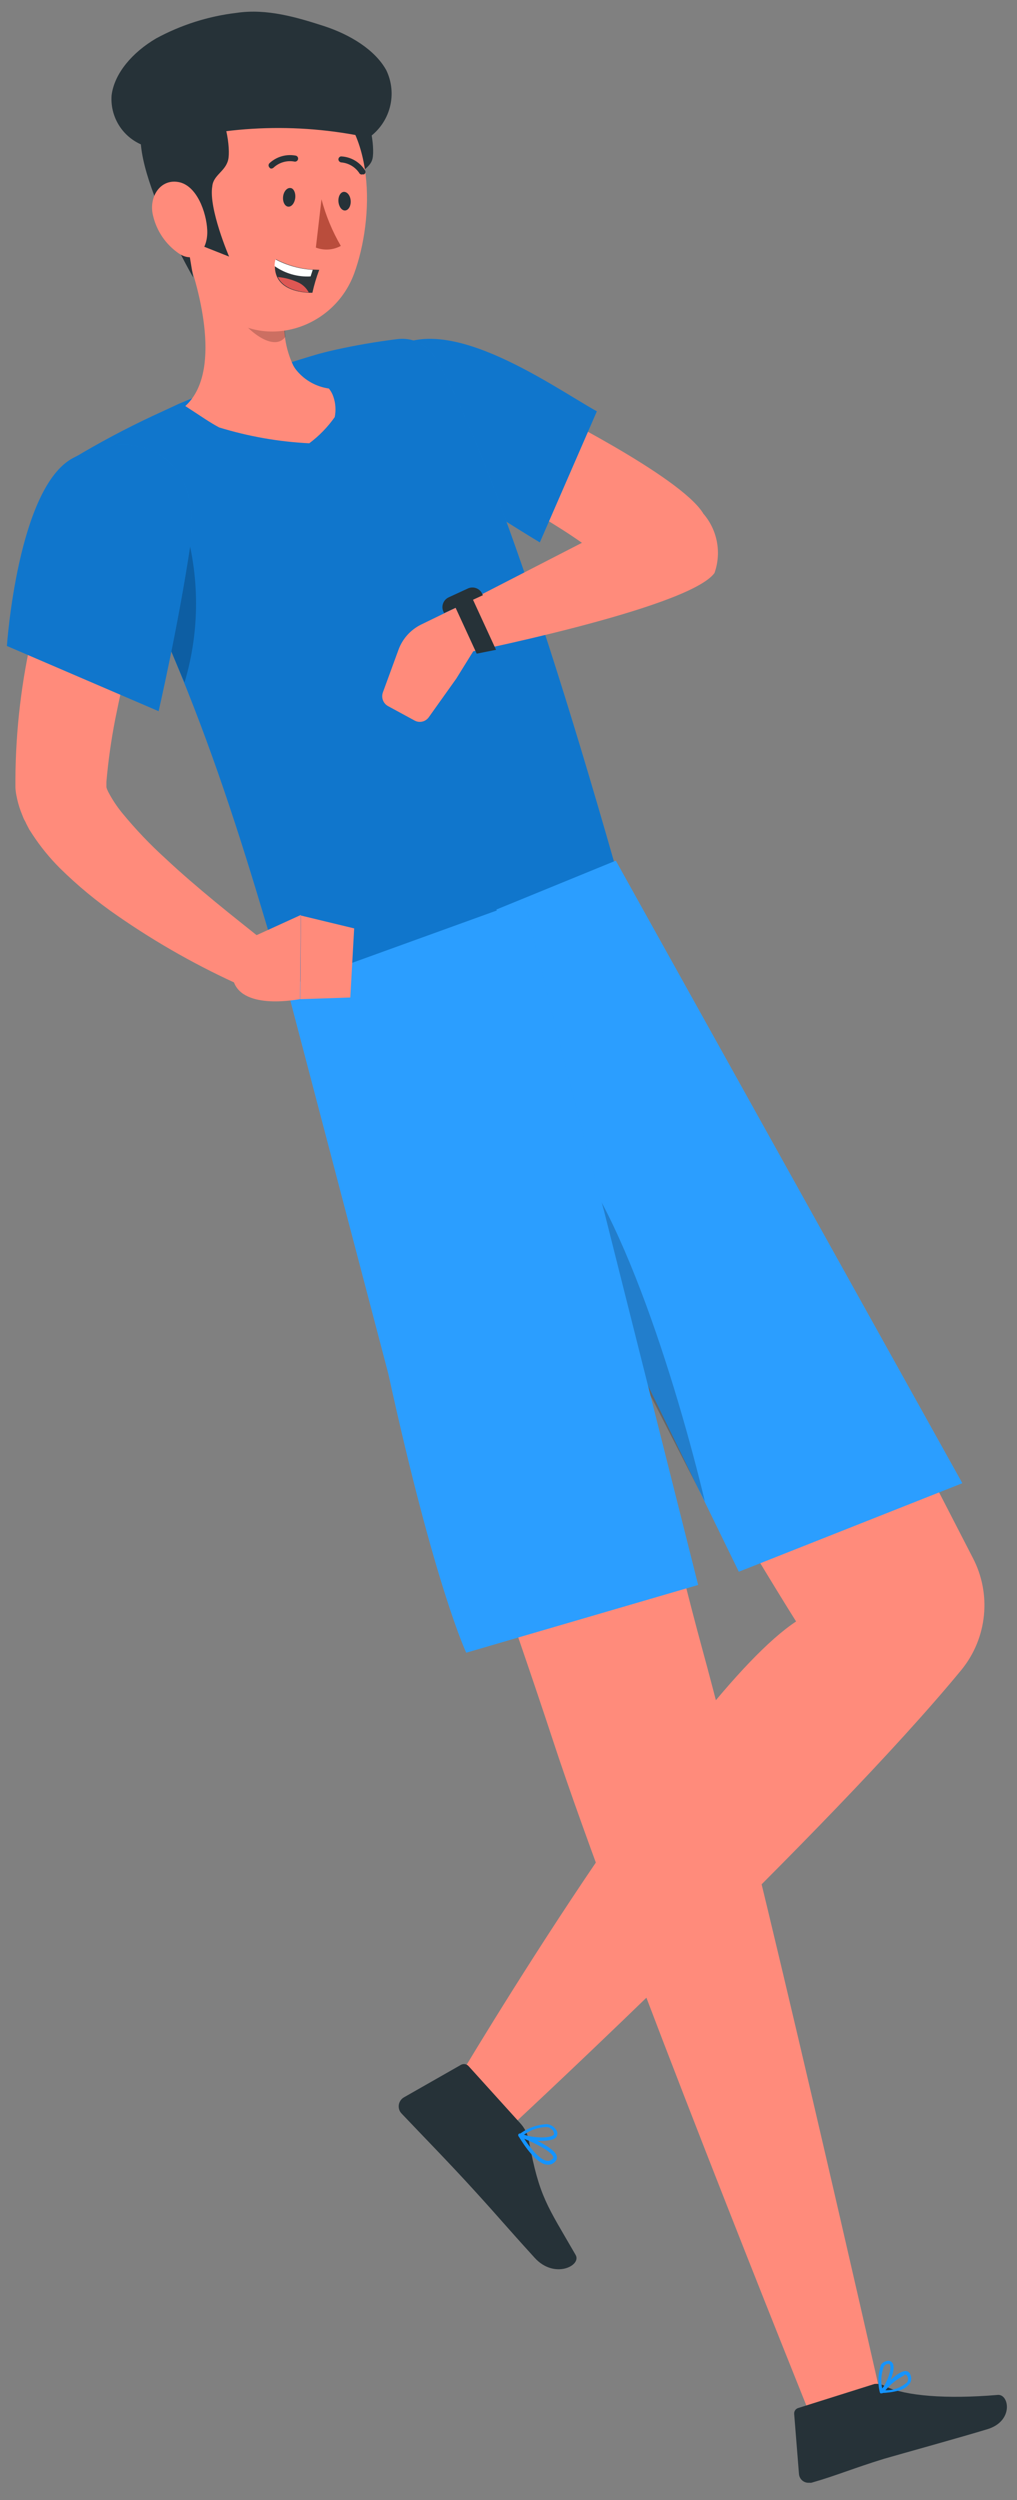 <svg width="57" height="140" viewBox="0 0 57 140" fill="none" xmlns="http://www.w3.org/2000/svg">
<rect x="0" y="0" width="57" height="140" fill="#808080" stroke="none"/>
<path d="M53.896 93.494C46.496 102.495 28.944 118.789 28.944 118.789L25.581 116.575C25.581 116.575 38.403 94.9 44.619 90.797C39.385 82.489 22.352 52.949 22.352 52.949L34.461 48.563C34.461 48.563 48.164 74.86 54.521 87.231C55.04 88.222 55.258 89.343 55.146 90.456C55.035 91.57 54.6 92.626 53.896 93.494Z" fill="#FF8B7B"/>
<path d="M16.068 55.244C16.068 55.244 26.872 84.924 30.956 97.35C34.555 108.349 45.44 135.311 45.44 135.311L49.321 133.966C49.321 133.966 42.453 103.586 39.338 92.257C36.492 81.85 29.415 50.414 29.415 50.414L16.068 55.244Z" fill="#FF8B7B"/>
<path d="M29.645 119.899C30.23 123.04 30.661 123.491 32.262 126.269C32.612 126.868 31.064 127.648 29.961 126.424C28.125 124.406 28.104 124.325 26.544 122.616C25.198 121.136 23.604 119.508 22.507 118.351C22.474 118.316 22.445 118.278 22.42 118.237C22.345 118.102 22.326 117.943 22.367 117.794C22.409 117.646 22.508 117.519 22.642 117.443L25.831 115.627C25.899 115.588 25.979 115.573 26.058 115.585C26.136 115.597 26.207 115.636 26.261 115.694L29.208 118.95C29.439 119.219 29.591 119.548 29.645 119.899Z" fill="#263238"/>
<path d="M29.066 119.623C29.403 120.188 30.069 121.144 30.634 121.211C30.724 121.226 30.817 121.218 30.904 121.186C30.99 121.154 31.066 121.1 31.125 121.029C31.162 120.992 31.188 120.946 31.203 120.895C31.217 120.844 31.218 120.791 31.206 120.74C31.078 120.202 29.389 119.549 29.187 119.482C29.172 119.472 29.155 119.467 29.137 119.467C29.119 119.467 29.102 119.472 29.086 119.482C29.075 119.489 29.065 119.499 29.058 119.51C29.051 119.522 29.046 119.535 29.044 119.548C29.042 119.561 29.043 119.575 29.047 119.588C29.051 119.601 29.057 119.613 29.066 119.623ZM31.004 120.774C31.01 120.793 31.011 120.814 31.005 120.833C30.999 120.852 30.986 120.869 30.97 120.881C30.934 120.925 30.887 120.959 30.834 120.98C30.781 121.001 30.724 121.009 30.667 121.002C30.338 120.969 29.867 120.504 29.382 119.764C30.055 120.04 30.896 120.471 31.004 120.774Z" fill="#1494FF"/>
<path d="M29.065 119.623C29.069 119.635 29.075 119.645 29.083 119.653C29.091 119.661 29.101 119.667 29.113 119.67C29.604 119.886 30.889 120.013 31.178 119.67C31.225 119.604 31.247 119.522 31.239 119.441C31.232 119.36 31.196 119.283 31.137 119.226C31.081 119.149 31.01 119.085 30.927 119.036C30.845 118.988 30.754 118.956 30.66 118.944C30.09 118.97 29.543 119.173 29.092 119.522C29.085 119.536 29.081 119.551 29.081 119.566C29.081 119.581 29.085 119.597 29.092 119.61L29.065 119.623ZM31.037 119.421C31.048 119.438 31.054 119.458 31.054 119.479C31.054 119.499 31.048 119.519 31.037 119.536C30.862 119.751 29.92 119.731 29.368 119.536C29.738 119.265 30.182 119.115 30.64 119.105C30.709 119.112 30.776 119.133 30.837 119.168C30.897 119.203 30.949 119.25 30.989 119.307C31.014 119.341 31.03 119.38 31.037 119.421Z" fill="#1494FF"/>
<path d="M39.406 28.738C38.101 26.646 30.486 22.885 29.894 22.556L27.788 27.446C30.822 29.209 35.302 31.644 35.033 33.36L39.406 28.738Z" fill="#FF8B7B"/>
<path d="M33.452 23.034C30.794 21.547 24.477 16.979 21.511 19.966C21.511 19.966 19.728 23.962 24.202 26.626C26.032 27.716 29.052 29.66 30.256 30.373L33.452 23.034Z" fill="#1494FF"/>
<g opacity="0.2">
<path d="M33.452 23.033C30.794 21.546 24.477 16.979 21.511 19.965C21.511 19.965 19.728 23.961 24.202 26.625C26.032 27.715 29.052 29.659 30.256 30.372L33.452 23.033Z" fill="black"/>
</g>
<path d="M49.65 133.643C50.754 134.155 53.014 134.356 55.927 134.107C56.566 134.06 56.822 135.574 55.348 136.025C53.875 136.475 50.639 137.37 49.563 137.68C47.834 138.211 46.872 138.628 45.48 139.025C45.439 139.031 45.399 139.031 45.358 139.025C45.288 139.032 45.217 139.024 45.15 139.003C45.082 138.981 45.02 138.947 44.966 138.901C44.912 138.855 44.868 138.799 44.836 138.736C44.804 138.673 44.785 138.604 44.78 138.534L44.511 135.17C44.505 135.097 44.525 135.025 44.566 134.965C44.608 134.904 44.669 134.861 44.739 134.841L49.011 133.495C49.235 133.467 49.462 133.519 49.65 133.643Z" fill="#263238"/>
<path d="M8.56 23.29C9.038 23.068 9.529 22.846 10.013 22.617C12.572 21.534 15.191 20.6 17.857 19.818C18.207 19.724 18.537 19.643 18.846 19.576C19.976 19.327 21.12 19.132 22.263 18.991C22.674 18.935 23.091 19.001 23.465 19.179C23.839 19.357 24.153 19.64 24.369 19.993C25.762 22.294 28.944 29.068 34.514 48.604L16.054 55.264C15.476 53.878 14.393 49.62 12.522 44.151C11.722 41.816 10.78 39.273 9.663 36.63C8.088 32.84 6.233 29.172 4.113 25.658C5.554 24.792 7.038 24.002 8.56 23.29Z" fill="#1494FF"/>
<path opacity="0.2" d="M8.56 23.29C9.038 23.068 9.529 22.846 10.013 22.617C12.572 21.534 15.191 20.6 17.857 19.818C18.207 19.724 18.537 19.643 18.846 19.576C19.976 19.327 21.12 19.132 22.263 18.991C22.674 18.935 23.091 19.001 23.465 19.179C23.839 19.357 24.153 19.64 24.369 19.993C25.762 22.294 28.944 29.068 34.514 48.604L16.054 55.264C15.476 53.878 14.393 49.62 12.522 44.151C11.722 41.816 10.78 39.273 9.663 36.63C8.088 32.84 6.233 29.172 4.113 25.658C5.554 24.792 7.038 24.002 8.56 23.29Z" fill="black"/>
<path opacity="0.2" d="M6.858 30.583C7.901 32.601 8.829 34.653 9.67 36.637C9.892 37.169 10.108 37.693 10.343 38.218C11.203 35.334 11.203 32.262 10.343 29.378L6.858 30.583Z" fill="black"/>
<path d="M27.82 50.932C27.82 50.932 28.083 51.06 33.572 71.961L41.409 88.012L53.935 83.055L34.514 48.194L27.82 50.932Z" fill="#1494FF"/>
<g opacity="0.1">
<path d="M27.821 50.932C27.821 50.932 28.084 51.06 33.573 71.961L41.41 88.012L53.937 83.055L34.515 48.194L27.821 50.932Z" fill="white"/>
</g>
<path opacity="0.2" d="M39.506 84.077C36.277 77.814 32.604 70.448 29.415 65.449L30.666 63.344C34.38 65.86 37.979 77.673 39.506 84.077Z" fill="black"/>
<path d="M16.068 55.244L21.766 76.932C24.383 88.88 26.132 92.546 26.132 92.546L39.129 88.752L33.855 67.81C31.01 57.444 29.422 50.414 29.422 50.414L16.068 55.244Z" fill="#1494FF"/>
<g opacity="0.1">
<path d="M16.067 55.244L21.765 76.933C24.382 88.88 26.131 92.547 26.131 92.547L39.128 88.753L33.854 67.811C31.009 57.444 29.421 50.414 29.421 50.414L16.067 55.244Z" fill="white"/>
</g>
<path d="M50.364 133.866C50.609 133.81 50.827 133.673 50.983 133.476C51.033 133.401 51.063 133.314 51.069 133.225C51.075 133.135 51.057 133.045 51.017 132.964C51.003 132.916 50.975 132.872 50.937 132.838C50.899 132.805 50.852 132.783 50.802 132.776C50.351 132.695 49.456 133.738 49.328 133.86C49.318 133.873 49.312 133.89 49.312 133.907C49.312 133.924 49.318 133.94 49.328 133.954C49.335 133.968 49.347 133.981 49.361 133.989C49.376 133.997 49.392 134.001 49.408 134.001C49.731 133.992 50.052 133.947 50.364 133.866ZM50.66 132.978C50.696 132.969 50.733 132.969 50.768 132.978C50.788 132.982 50.806 132.992 50.82 133.007C50.834 133.021 50.844 133.039 50.849 133.059C50.878 133.11 50.894 133.168 50.894 133.227C50.894 133.286 50.878 133.344 50.849 133.395C50.514 133.698 50.075 133.859 49.624 133.846C49.919 133.503 50.278 133.22 50.681 133.012L50.66 132.978Z" fill="#1494FF"/>
<path d="M49.428 134.014H49.462C49.765 133.704 50.236 132.722 50.034 132.345C50.004 132.288 49.954 132.242 49.894 132.218C49.833 132.193 49.766 132.191 49.704 132.211C49.639 132.222 49.577 132.246 49.521 132.282C49.466 132.317 49.418 132.364 49.381 132.419C49.208 132.917 49.184 133.455 49.314 133.967C49.319 133.981 49.327 133.994 49.337 134.004C49.348 134.015 49.361 134.023 49.375 134.027L49.428 134.014ZM49.697 132.379H49.738C49.839 132.345 49.872 132.379 49.879 132.426C50 132.641 49.731 133.361 49.449 133.771C49.354 133.364 49.382 132.938 49.529 132.547C49.544 132.509 49.567 132.474 49.596 132.445C49.625 132.416 49.659 132.394 49.697 132.379Z" fill="#1494FF"/>
<path d="M4.194 27.709C3.918 28.382 3.703 28.994 3.481 29.634C3.259 30.273 3.057 30.898 2.862 31.544C2.472 32.822 2.122 34.114 1.833 35.432C1.205 38.119 0.88 40.867 0.864 43.626C0.864 43.693 0.864 43.761 0.864 43.835V44.084C0.871 44.246 0.891 44.408 0.925 44.568C0.98 44.857 1.058 45.14 1.16 45.416L1.308 45.792C1.355 45.913 1.429 46.008 1.47 46.122L1.638 46.445L1.82 46.727C2.262 47.401 2.771 48.027 3.34 48.598C4.344 49.589 5.434 50.489 6.596 51.288C8.811 52.823 11.164 54.148 13.626 55.244L15.005 52.863C14.05 52.096 13.034 51.302 12.072 50.508C11.11 49.714 10.155 48.9 9.267 48.066C8.401 47.281 7.594 46.433 6.852 45.53C6.546 45.157 6.28 44.754 6.058 44.326L5.997 44.191L5.964 44.084V43.969C5.966 43.947 5.966 43.924 5.964 43.902V43.815V43.774C6.066 42.605 6.23 41.442 6.455 40.289C6.69 39.112 6.952 37.921 7.275 36.744C7.598 35.567 7.948 34.383 8.305 33.206C8.486 32.614 8.675 32.028 8.876 31.443L9.462 29.741L4.194 27.709Z" fill="#FF8B7B"/>
<path d="M10.659 30.582C9.986 35.069 8.89 39.825 8.89 39.825L0.387 36.172C0.387 36.172 0.992 27.252 4.114 25.637C7.888 23.693 11.413 25.705 10.659 30.582Z" fill="#1494FF"/>
<path opacity="0.2" d="M10.659 30.582C9.986 35.069 8.89 39.825 8.89 39.825L0.387 36.172C0.387 36.172 0.992 27.252 4.114 25.637C7.888 23.693 11.413 25.705 10.659 30.582Z" fill="black"/>
<path d="M13.094 54.955C13.632 56.603 16.814 55.944 16.814 55.944L16.861 51.235L13.497 52.769L13.094 54.955Z" fill="#FF8B7B"/>
<path d="M16.869 51.268L16.829 55.95L19.634 55.856L19.85 51.987L16.869 51.268Z" fill="#FF8B7B"/>
<path d="M10.385 22.738L10.768 22.987C11.266 23.31 11.764 23.659 12.282 23.935C13.923 24.44 15.62 24.738 17.334 24.823C17.884 24.412 18.365 23.918 18.76 23.357C18.837 22.978 18.811 22.585 18.686 22.22C18.631 22.05 18.544 21.893 18.431 21.756C17.736 21.658 17.102 21.308 16.648 20.773C16.568 20.68 16.498 20.579 16.439 20.471C15.982 19.515 15.828 18.442 15.995 17.396L10.385 14.033C11.253 16.347 12.423 20.895 10.385 22.738Z" fill="#FF8B7B"/>
<path opacity="0.2" d="M12.852 16.797C13.155 17.927 15.2 19.912 15.994 18.863C15.95 18.381 15.95 17.897 15.994 17.416L12.671 15.398C12.646 15.871 12.707 16.346 12.852 16.797Z" fill="black"/>
<path d="M17.185 10.534L17.764 12.041C17.764 12.041 19.977 12.041 20.374 11.771C20.029 11.368 19.811 10.872 19.748 10.345C19.795 9.713 20.73 9.531 20.878 8.886C21.026 8.24 20.703 6.195 20.132 6.134C19.56 6.074 16.129 6.174 16.129 6.174C13.707 7.426 17.185 10.534 17.185 10.534Z" fill="#263238"/>
<path d="M11.252 7.036C11.56 6.481 11.976 5.992 12.473 5.597C12.971 5.202 13.542 4.91 14.153 4.736C14.764 4.562 15.404 4.511 16.035 4.584C16.666 4.658 17.276 4.856 17.831 5.166C21.107 6.969 20.973 12.243 19.849 15.317C18.591 18.728 14.064 19.825 11.709 16.791C10.149 14.772 10.444 12.714 10.646 9.175C10.677 8.424 10.884 7.691 11.252 7.036Z" fill="#FF8B7B"/>
<path d="M10.829 15.539L10.479 13.434L12.84 14.369C12.84 14.369 11.683 11.678 11.898 10.433C11.952 9.808 12.625 9.606 12.786 8.96C12.948 8.314 12.605 6.229 12.033 6.202C11.461 6.175 8.575 6.202 8.575 6.202C6.153 7.446 10.829 15.539 10.829 15.539Z" fill="#263238"/>
<path d="M16.271 10.528C16.453 10.528 16.581 10.797 16.547 11.087C16.513 11.376 16.338 11.592 16.15 11.572C15.961 11.552 15.833 11.296 15.867 11.006C15.9 10.716 16.089 10.508 16.271 10.528Z" fill="#263238"/>
<path d="M19.278 10.743C19.466 10.743 19.635 10.951 19.655 11.241C19.675 11.531 19.534 11.773 19.345 11.787C19.156 11.8 18.988 11.571 18.968 11.281C18.948 10.992 19.089 10.749 19.278 10.743Z" fill="#263238"/>
<path d="M17.703 13.864C17.929 13.951 18.172 13.987 18.413 13.971C18.655 13.955 18.89 13.886 19.102 13.77C18.626 12.953 18.262 12.075 18.019 11.16L17.703 13.864Z" fill="#BA4D3C"/>
<path d="M15.1 9.377C15.069 9.346 15.052 9.303 15.052 9.259C15.052 9.215 15.069 9.173 15.1 9.141C15.296 8.958 15.534 8.824 15.792 8.75C16.051 8.676 16.323 8.665 16.587 8.717C16.63 8.73 16.666 8.759 16.688 8.798C16.709 8.837 16.714 8.883 16.702 8.926C16.689 8.969 16.66 9.006 16.622 9.028C16.583 9.051 16.537 9.058 16.493 9.047C16.284 9.009 16.069 9.021 15.866 9.082C15.662 9.142 15.476 9.251 15.322 9.397C15.301 9.414 15.277 9.426 15.252 9.433C15.227 9.44 15.2 9.441 15.174 9.438C15.143 9.426 15.117 9.405 15.1 9.377Z" fill="#263238"/>
<path d="M20.159 9.727C20.048 9.547 19.895 9.396 19.714 9.286C19.532 9.176 19.328 9.11 19.116 9.094C19.08 9.087 19.046 9.069 19.02 9.043C18.993 9.016 18.975 8.983 18.968 8.946C18.965 8.924 18.967 8.902 18.973 8.88C18.979 8.859 18.989 8.839 19.003 8.821C19.017 8.804 19.034 8.789 19.053 8.778C19.073 8.767 19.094 8.76 19.116 8.758C19.388 8.77 19.652 8.848 19.886 8.985C20.121 9.123 20.319 9.315 20.462 9.545C20.473 9.563 20.48 9.582 20.484 9.603C20.487 9.623 20.486 9.644 20.481 9.664C20.476 9.684 20.467 9.703 20.454 9.72C20.442 9.736 20.426 9.75 20.409 9.761C20.397 9.766 20.384 9.768 20.372 9.768C20.359 9.768 20.346 9.766 20.334 9.761C20.305 9.773 20.273 9.776 20.242 9.77C20.211 9.764 20.182 9.749 20.159 9.727Z" fill="#263238"/>
<path d="M9.987 10.191C11.03 10.366 11.568 11.893 11.615 12.882C11.669 13.999 10.942 14.813 10.014 14.187C9.293 13.689 8.782 12.941 8.581 12.088C8.318 11.072 8.951 10.016 9.987 10.191Z" fill="#FF8B7B"/>
<path d="M17.892 15.109C17.734 15.527 17.606 15.957 17.509 16.393H17.273C16.203 16.32 15.733 15.929 15.537 15.526C15.443 15.326 15.399 15.107 15.41 14.887C15.409 14.761 15.427 14.636 15.463 14.517C16.104 14.852 16.807 15.05 17.529 15.095L17.892 15.109Z" fill="#2E353A"/>
<path d="M17.528 15.109L17.407 15.479C16.688 15.52 15.977 15.316 15.389 14.9C15.388 14.775 15.406 14.65 15.443 14.53C16.089 14.869 16.8 15.066 17.528 15.109Z" fill="white"/>
<path d="M17.307 16.38C16.237 16.306 15.765 15.916 15.57 15.512C15.976 15.55 16.372 15.656 16.741 15.829C16.983 15.948 17.181 16.141 17.307 16.38Z" fill="#DE5753"/>
<path d="M20.67 7.709C16.612 6.833 12.396 7.023 8.433 8.26C7.779 8.118 7.199 7.744 6.798 7.208C6.398 6.671 6.204 6.008 6.254 5.341C6.408 4.103 7.424 2.932 8.749 2.152C10.152 1.391 11.686 0.905 13.27 0.719C14.952 0.47 16.634 0.968 18.134 1.452C19.634 1.937 21.027 2.798 21.652 3.935C21.961 4.578 22.032 5.311 21.852 6.001C21.672 6.692 21.253 7.297 20.67 7.709Z" fill="#263238"/>
<path d="M38.012 27.622L25.54 34.033L25.574 36.663C25.574 36.663 38.571 34.1 40.044 32.089C40.285 31.412 40.302 30.675 40.094 29.988C39.886 29.3 39.463 28.697 38.887 28.267L38.012 27.622Z" fill="#FF8B7B"/>
<path d="M25.54 34.032L23.616 34.967C23.018 35.257 22.557 35.769 22.331 36.393L21.456 38.782C21.409 38.92 21.411 39.072 21.462 39.209C21.514 39.346 21.611 39.462 21.739 39.535L23.239 40.349C23.371 40.421 23.525 40.441 23.672 40.406C23.818 40.372 23.947 40.284 24.033 40.161L25.573 38.001L27.114 35.519C27.114 35.519 26.28 33.669 25.54 34.032Z" fill="#FF8B7B"/>
<path d="M27.801 36.387L26.718 36.603L25.386 33.71L26.361 33.259L27.801 36.387Z" fill="#263238"/>
<path d="M25.149 33.448L26.224 32.953C26.37 32.886 26.537 32.88 26.687 32.935C26.838 32.991 26.96 33.104 27.027 33.25L27.064 33.33L24.888 34.331L24.852 34.251C24.785 34.105 24.778 33.939 24.834 33.788C24.89 33.638 25.003 33.515 25.149 33.448Z" fill="#263238"/>
</svg>
